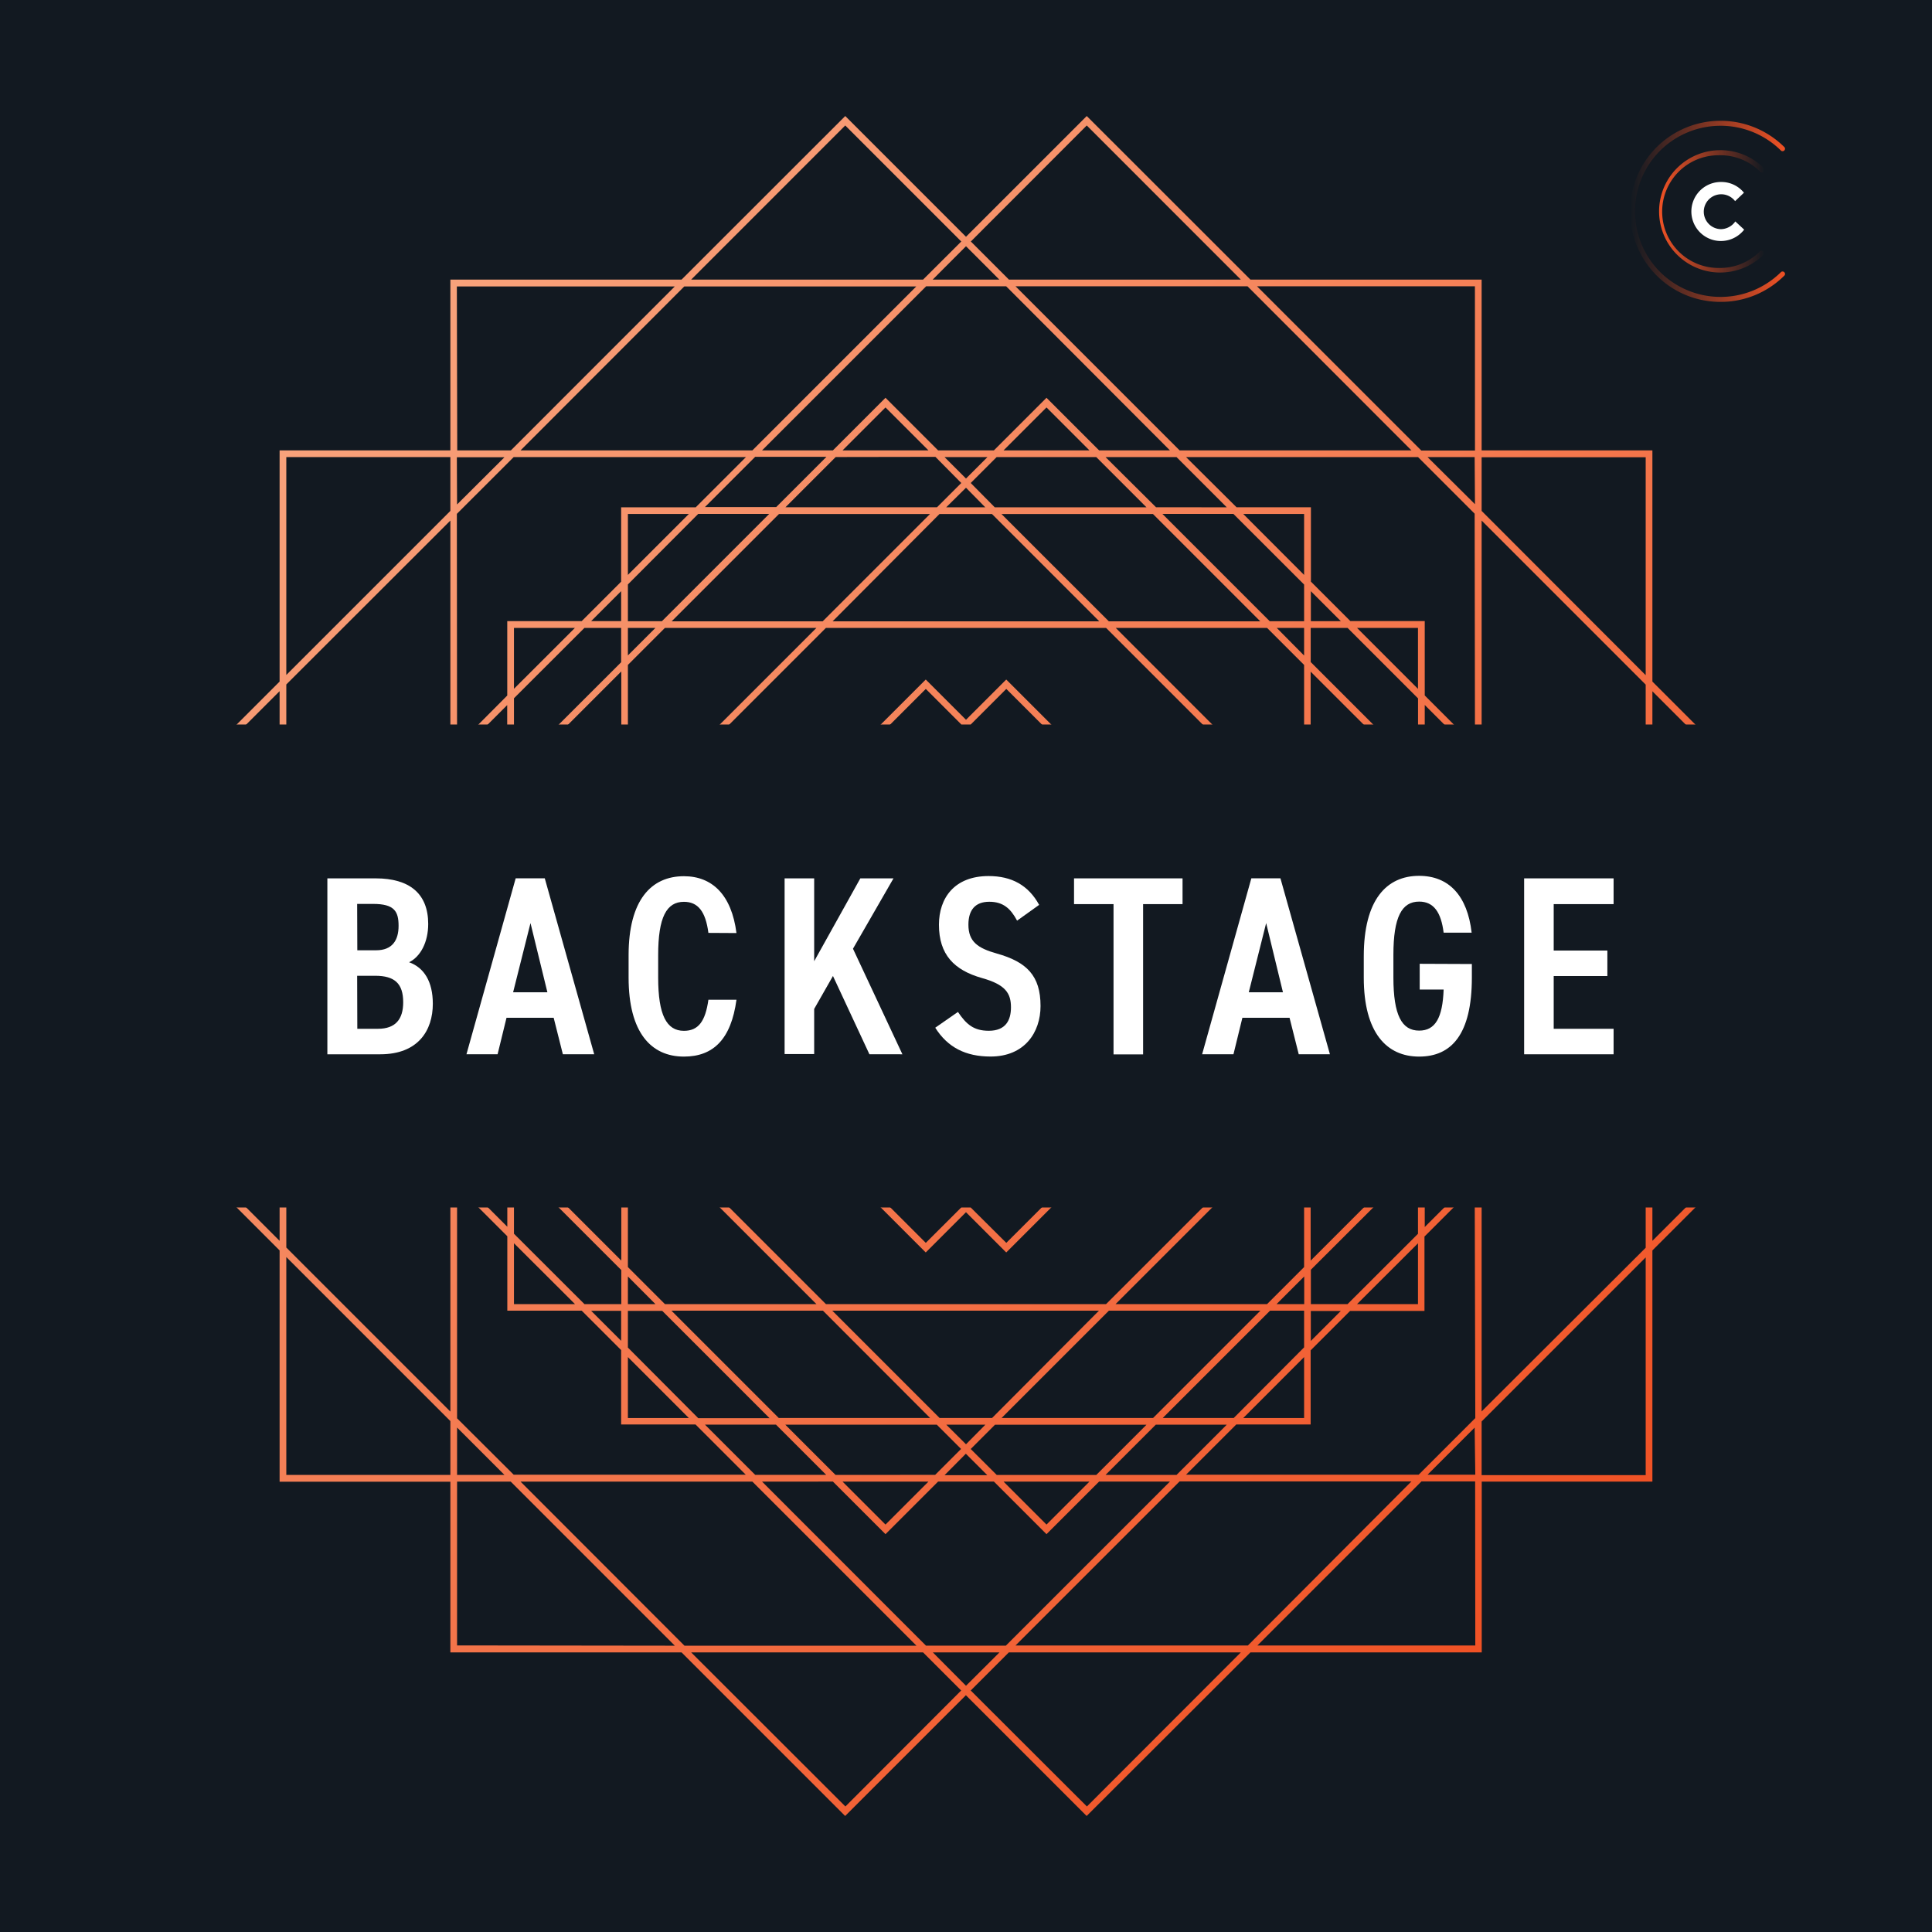 <svg xmlns="http://www.w3.org/2000/svg" xmlns:xlink="http://www.w3.org/1999/xlink" viewBox="0 0 360 360"><defs><style>.cls-1{fill:#121921;}.cls-2{fill:#fff;}.cls-3{fill:url(#New_Gradient_Swatch_17);}.cls-4{fill:url(#linear-gradient);}.cls-5{fill:url(#New_Gradient_Swatch_16);}</style><linearGradient id="New_Gradient_Swatch_17" x1="303.75" y1="39.38" x2="332.67" y2="39.38" gradientUnits="userSpaceOnUse"><stop offset="0" stop-color="#f05225" stop-opacity="0"/><stop offset="1" stop-color="#f05225"/></linearGradient><linearGradient id="linear-gradient" x1="309.21" y1="39.38" x2="328.8" y2="39.38" gradientUnits="userSpaceOnUse"><stop offset="0" stop-color="#f05225"/><stop offset="1" stop-color="#f05225" stop-opacity="0"/></linearGradient><linearGradient id="New_Gradient_Swatch_16" x1="68.01" y1="68.01" x2="291.99" y2="291.99" gradientUnits="userSpaceOnUse"><stop offset="0" stop-color="#f8a27b"/><stop offset="1" stop-color="#f05225"/></linearGradient></defs><title>backastage-cover-art</title><g id="Layer_2" data-name="Layer 2"><g id="Layer_1-2" data-name="Layer 1"><rect class="cls-1" width="360" height="360"/><path class="cls-2" d="M323.31,37.48a3.25,3.25,0,1,0-2.61,5.22,3.34,3.34,0,0,0,2.65-1.44L325,42.79a5.5,5.5,0,1,1-4.26-8.88,5.4,5.4,0,0,1,4.22,2Z"/><path class="cls-3" d="M320.61,56.25h-.33a16.75,16.75,0,0,1-12.07-5.41,16.93,16.93,0,0,1,0-22.92,16.88,16.88,0,0,1,24.32-.47.46.46,0,0,1-.64.64,16,16,0,0,0-23,.45,16,16,0,0,0,0,21.68,16,16,0,0,0,23,.45.46.46,0,0,1,.64.64A16.73,16.73,0,0,1,320.61,56.25Z"/><path class="cls-4" d="M320.6,50.78h-.39a11.4,11.4,0,0,1,0-22.79,11.45,11.45,0,0,1,8.46,3.33A.46.46,0,1,1,328,32a10.54,10.54,0,0,0-7.78-3.07,10.49,10.49,0,0,0,0,21A10.54,10.54,0,0,0,328,46.79a.46.46,0,0,1,.64.64A11.45,11.45,0,0,1,320.6,50.78Z"/><path class="cls-5" d="M338.38,157.5,307.9,127V83.92H276.08V52.1H233L202.5,21.62,180,44.12l-22.5-22.5L127,52.1H83.92V83.92H52.1V127L21.62,157.5,44.12,180l-22.5,22.5L52.1,233v43.1H83.92V307.9H127l30.48,30.48,22.5-22.5,22.5,22.5L233,307.9h43.1V276.08H307.9V233l30.48-30.48L315.88,180ZM52.1,231.21,23.38,202.5,45,180.88l7.1,7.1Zm0-45L45.88,180l6.21-6.21Zm0-14.19-7.1,7.1L23.38,157.5,52.1,128.79ZM83.92,274.83H53.35v-40.6L83.92,264.8Zm0-11.8L53.35,232.46V189.23L83.92,219.8Zm0-60-8-8,8-8Zm0-30-8-8,8-8Zm0-17.83-9.8,9.8,9.8,9.8v10.4l-9.8,9.8,9.8,9.8V218L53.35,187.46V172.54L83.92,142Zm0-15L53.35,170.77V127.54L83.92,97Zm0-45L53.35,125.77V85.17H83.92ZM263,83.92H219.8L189.23,53.35h43.23Zm-20,25v6.84h-6.4l-20-20h13.23ZM231.66,95.77H243v11.36Zm-1.77,168.45H216.66l20-20H243v6.84ZM243,252.87v11.36H231.66ZM117,251.1v-6.84h6.4l20,20H130.11Zm11.36,13.13H117V252.87Zm57.37,10.61L180.88,270l4.52-4.52h28.23l-9.36,9.36ZM203,276.08l-8,8-8-8Zm-47.31-1.25-9.36-9.36h28.23l4.52,4.52-4.83,4.83ZM173,276.08l-8,8-8-8Zm3.33-10.61h7.28L180,269.12Zm3.64,5.41,4,4H176Zm6.66-6.66,20-20h28.23l-20,20Zm-1.77,0h-9.78l-20-20h49.7Zm-11.55,0H145.11l-20-20h28.23ZM123.9,243,117,236.1V207.87L152.13,243Zm-1.77,0H117v-5.15Zm22.46,22.46,9.36,9.36H140.72l-9.36-9.36Zm10.61,10.61,9.8,9.8,9.8-9.8h10.4l9.8,9.8,9.8-9.8H218l-30.57,30.57H172.54L142,276.08ZM206,274.83l9.36-9.36h13.23l-9.36,9.36ZM237.87,243l5.15-5.15V243Zm-1.77,0H207.87L243,207.87V236.1Zm-30,0H153.9L117,206.1V153.9L153.9,117h52.2L243,153.9v52.2Zm-76-147.24h13.23l-20,20H117V108.9ZM117,107.13V95.77h11.36Zm57.3-22L179.12,90l-4.52,4.52H146.36l9.36-9.36ZM157,83.92l8-8,8,8ZM176,85.17H184l-4,4Zm7.59,9.36h-7.28L180,90.88Zm-10.3,1.25-20,20H125.15l20-20Zm1.77,0h9.78l20,20h-49.7Zm11.55,0h28.23l20,20H206.62Zm-1.25-1.25L180.88,90l4.83-4.83h18.56l9.36,9.36ZM187,83.92l8-8,8,8Zm8-9.8-9.8,9.8H174.8l-9.8-9.8-9.8,9.8H142l30.57-30.57h14.92L218,83.92H204.8Zm-41,11-9.36,9.36H131.36l9.36-9.36ZM122.13,117,117,122.13V117Zm1.77,0h28.23L117,152.13V123.9Zm84,0H236.1L243,123.9v28.23Zm30,0H243v5.15ZM215.41,94.52,206,85.17h13.23l9.36,9.36ZM202.5,23.38,231.21,52.1H188l-7.1-7.1ZM186.21,52.1H173.79L180,45.88ZM157.5,23.38,179.12,45,172,52.1H128.79Zm-30,30h43.23L140.2,83.92H97Zm-42.37,0h40.6L95.2,83.92h-10Zm0,31.82H94L85.17,94Zm0,10.55L95.72,85.17H139l-9.36,9.36H115.74v13.86l-7.35,7.35H94.52v13.86L85.17,139ZM108.9,243,95.77,229.89V216.66l20,20V243Zm6.84,1.25v5.59l-5.59-5.59Zm-8.6-1.25H95.77V231.66ZM95.77,214.89V186.66l20,20v28.23Zm0-30v-9.78l20-20v49.7Zm0-11.54V145.11l20-20v28.23Zm0-30V130.11L108.9,117h6.84v6.4Zm0-15V117h11.36Zm14.38-12.61,5.59-5.59v5.59Zm-25,25,9.36-9.36v13.23L85.17,154Zm0,15,9.36-9.36v28.23L90,179.12l-4.83-4.83Zm9.36,20.64v7.28L90.88,180ZM85.17,176l4,4-4,4Zm0,9.67L90,180.88l4.52,4.52v28.23l-9.36-9.36Zm0,20.33,9.36,9.36v13.23l-9.36-9.36Zm0,15,9.36,9.36v13.86h13.86l7.35,7.35v13.86h13.86l9.36,9.36H95.72L85.17,264.28Zm0,45L94,274.83H85.17Zm0,40.6V276.08h10l30.57,30.57ZM97,276.08H140.2l30.57,30.57H127.54Zm60.53,60.53L128.79,307.9H172l7.1,7.1Zm16.29-28.71h12.42L180,314.12Zm28.71,28.71L180.88,315l7.1-7.1h43.23Zm30-30H189.23l30.57-30.57H263Zm42.37,0h-40.6l30.57-30.57h10Zm0-31.82H266l8.78-8.78Zm0-10.55-10.55,10.55H221l9.36-9.36h13.86V251.62l7.35-7.35h13.86V230.41l9.36-9.36ZM251.1,117l13.13,13.13v13.23l-20-20V117Zm-6.84-1.25v-5.59l5.59,5.59Zm8.6,1.25h11.36v11.36Zm11.36,28.13v28.23l-20-20V125.15Zm0,30v9.78l-20,20v-49.7Zm0,11.54v28.23l-20,20V206.62Zm0,30v13.23L251.1,243h-6.84v-6.4Zm0,15V243H252.87Zm-14.38,12.61-5.59,5.59v-5.59Zm25-25-9.36,9.36V215.41l9.36-9.36Zm0-15-9.36,9.36V185.41l4.52-4.52,4.83,4.83Zm-9.36-20.64v-7.28l3.64,3.64Zm9.36.31-4-4,4-4Zm0-9.67L270,179.12l-4.52-4.52V146.36l9.36,9.36Zm0-20.33-9.36-9.36V131.36l9.36,9.36Zm0-15-9.36-9.36V115.73H251.62l-7.35-7.35V94.52H230.41L221,85.17h43.23l10.55,10.55Zm0-45L266,85.17h8.78Zm0-10h-10L234.23,53.35h40.6ZM276.08,157l8,8-8,8Zm0,30,8,8-8,8Zm30.57,87.87H276.08v-10l30.57-30.57Zm0-42.37L276.08,263V219.8l30.57-30.57Zm0-45L276.08,218V204.8l9.8-9.8-9.8-9.8V174.8l9.8-9.8-9.8-9.8V142l30.57,30.57Zm0-16.69L276.08,140.2V97l30.57,30.57Zm0-45L276.08,95.2v-10h30.57Zm1.25,3,28.71,28.71L315,179.12l-7.1-7.1Zm0,45,6.21,6.21-6.21,6.21Zm28.71,28.71L307.9,231.21V188l7.1-7.1ZM223.05,162.17V147.55H212.45V136.95H197.83L187.5,126.62l-7.5,7.5-7.5-7.5-10.33,10.33H147.55v10.61H136.95v14.61L126.62,172.5l7.5,7.5-7.5,7.5,10.33,10.33v14.61h10.61v10.61h14.61l10.33,10.33,7.5-7.5,7.5,7.5,10.33-10.33h14.61V212.45h10.61V197.83l10.33-10.33-7.5-7.5,7.5-7.5Zm-86.1,33.9-8.57-8.57,6.62-6.62,1.95,1.95Zm0-15L135.88,180l1.07-1.07Zm0-3.9L135,179.12l-6.62-6.62,8.57-8.57Zm10.61,34H138.2V199.08l9.36,9.36Zm0-4.52-9.36-9.36V184.08l9.36,9.36Zm0-15-9.36-9.36v-4.63l9.36-9.36Zm0-25.11-9.36,9.36V162.68l9.36-9.36Zm0-15-9.36,9.36V148.8h9.36Zm59.12-4H193.44l-9.36-9.36h13.23Zm-15,0H168.33l9.36-9.36h4.63Zm-4.17-19.17,8.56,8.56H182.83L180.88,135Zm-6.44,8.56h-2.13l1.06-1.06Zm-8.56-8.56,6.62,6.62-1.95,1.95H163.94Zm-9.81,9.81h13.23l-9.36,9.36H153.33Zm-13.88,0h12.11l-9.36,9.36H148.8Zm0,10.61h1.51l-1.51,1.51Zm0,3.27,3.27-3.27h13.23L148.8,165.31Zm0,42.61,16.51,16.51H152.08l-3.27-3.27Zm0,15,1.51,1.51H148.8Zm0,12.11v-9.36h2.76l9.36,9.36Zm4.52-9.36h13.23l9.36,9.36H162.69Zm15,0h23.34l-9.36,9.36h-4.63Zm4.17,19.17-8.56-8.56h13.23l1.95,1.95Zm6.44-8.56h2.13L180,224.12Zm8.56,8.56L180.88,225l1.95-1.95h13.23Zm9.81-9.81H184.08l9.36-9.36h13.23Zm13.88,0H199.08l9.36-9.36h2.76Zm0-10.61h-1.51l1.51-1.51Zm0-3.27-3.27,3.27H194.69l16.51-16.51Zm0-15L192.92,211.2H167.08L148.8,192.92V167.08l18.27-18.27h25.84l18.27,18.27Zm0-27.61L194.69,148.8h13.23l3.27,3.27Zm0-15-1.51-1.51h1.51Zm0-2.76h-2.76l-9.36-9.36H211.2ZM221.8,211.2h-9.36v-2.76l9.36-9.36Zm0-13.88-9.36,9.36V193.44l9.36-9.36Zm0-15-9.36,9.36V168.33l9.36,9.36Zm0-6.4-9.36-9.36V153.33l9.36,9.36Zm0-15-9.36-9.36V148.8h9.36Zm1.25,18,1.07,1.07-1.07,1.07Zm8.57,8.57-8.57,8.57V182.83l1.95-1.95ZM225,179.12l-1.95-1.95V163.93l8.57,8.57Z"/><rect class="cls-1" y="135" width="360" height="90"/><path class="cls-2" d="M70,163.67c6.32,0,9.79,2.85,9.79,8.5,0,3.37-1.42,6.08-3.56,7.13,2.8,1,4.42,3.61,4.42,7.74,0,4.94-2.71,9.41-9.79,9.41H61V163.67Zm-3.42,13.4h3.51c3,0,4.18-1.85,4.18-4.56s-.81-4.08-4.75-4.08H66.55Zm0,14.63h3.85c3.28,0,4.7-1.8,4.7-4.94,0-3.47-1.57-4.94-5.22-4.94H66.55Z"/><path class="cls-2" d="M86.92,196.44l9.17-32.78h5.42l9.21,32.78h-5.84l-1.71-6.79H94.38l-1.66,6.79Zm8.69-11.54H102L98.85,172Z"/><path class="cls-2" d="M132,173.83c-.52-4-1.95-5.79-4.56-5.79-3.23,0-4.8,2.85-4.8,9.93v4.18c0,7,1.57,9.93,4.8,9.93,2.71,0,4-1.8,4.56-5.79h5.23c-1,7.36-4.32,10.59-9.79,10.59-6.08,0-10.31-4.42-10.31-14.73V178c0-10.31,4.23-14.73,10.31-14.73,5.27,0,8.88,3.47,9.79,10.59Z"/><path class="cls-2" d="M162,196.44l-6.79-14.58L151.71,188v8.41H146.2V163.67h5.51v15.44l8.6-15.44h6.18l-7.55,13.11,9.21,19.67Z"/><path class="cls-2" d="M189.52,171.55c-1.19-2.23-2.57-3.52-5.18-3.52s-3.89,1.52-3.89,4.27c0,3.14,1.71,4.37,5.27,5.37,5.6,1.57,8.17,4.13,8.17,9.79,0,4.89-2.95,9.41-9.31,9.41-4.66,0-8-1.71-10.31-5.37l4.23-2.94c1.57,2.33,2.95,3.51,5.75,3.51,3.18,0,4.13-2,4.13-4.37,0-2.61-1-4.23-5.42-5.46-5.18-1.47-8-4.37-8-9.93,0-4.94,2.85-9.07,9.26-9.07,4.28,0,7.41,1.71,9.41,5.37Z"/><path class="cls-2" d="M220.35,163.67v4.8H213v28h-5.51v-28h-7.36v-4.8Z"/><path class="cls-2" d="M224,196.44l9.17-32.78h5.42l9.22,32.78H242l-1.71-6.79h-8.79l-1.66,6.79Zm8.69-11.54h6.37L235.93,172Z"/><path class="cls-2" d="M274.26,179.63v2.52c0,10.59-3.8,14.73-9.83,14.73s-10.31-4.42-10.31-14.73V178.2c0-10.54,4.23-15,10.31-15,5.56,0,9,3.71,9.79,10.59H269c-.47-3.8-1.85-5.79-4.56-5.79-3.23,0-4.8,2.85-4.8,9.93v4.18c0,7.08,1.57,9.93,4.8,9.93,3,0,4.37-2.37,4.56-7.65h-4.46v-4.8Z"/><path class="cls-2" d="M300.67,163.67v4.8H289.51v8.65h10v4.75h-10v9.83h11.16v4.75H284V163.67Z"/></g></g></svg>